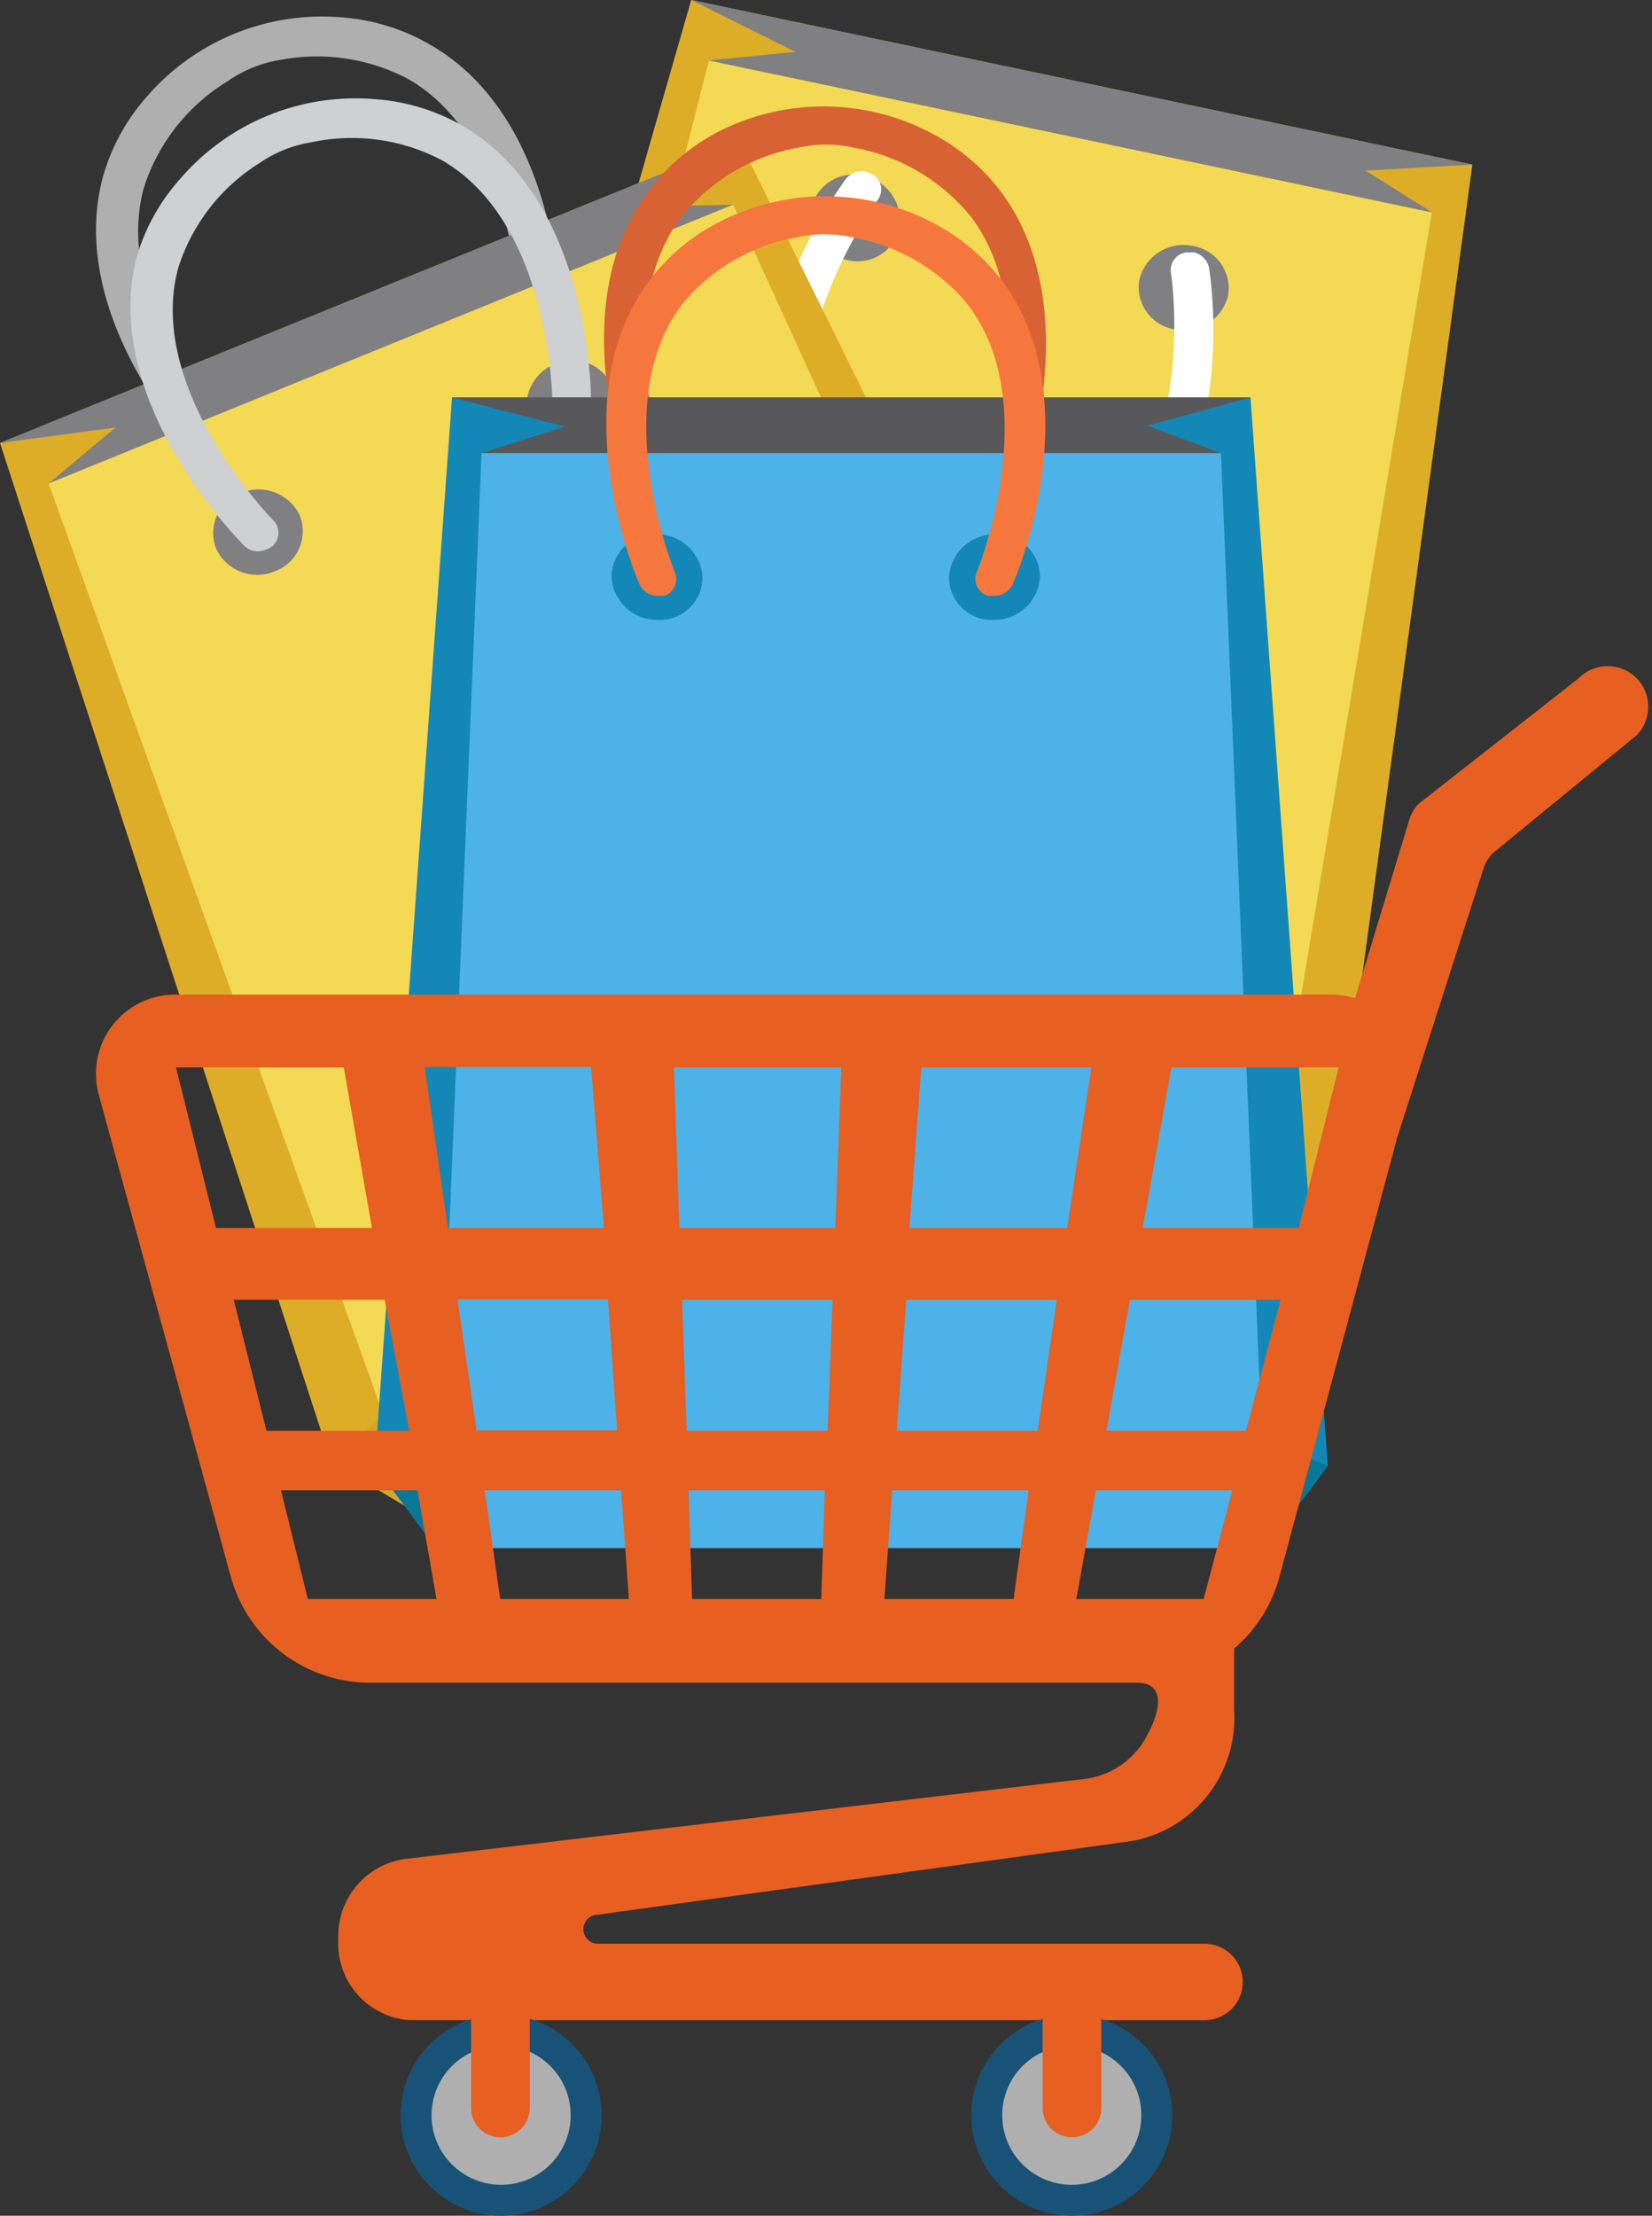 <svg xmlns="http://www.w3.org/2000/svg" viewBox="0 0 36.33 48.72"><rect x="0" y="0" width="36.33" height="48.72" fill="#333333" stroke="none"/><title>Depositphotos_64856225_11</title><g data-name="Layer 2"><g data-name="1"><g data-name="13"><path fill="#ddad28" d="M32.38 3.62L15.2 0 8.7 22.64l.95 2.04.45-1.75 17.71 3.73-.29 1.78 1.69-1.49 3.17-23.33z"/><path d="M24.28 14.22a4.57 4.57 0 0 1-1.86.9A5.09 5.09 0 0 1 18 14a4.53 4.53 0 0 1-1.23-1.65c-1.3-3.05 1.29-6.58 1.4-6.73a.44.44 0 0 1 .46-.16.43.43 0 0 1 .14.06.4.4 0 0 1 .1.57s-2.4 3.3-1.27 5.9a4.26 4.26 0 0 0 2.11 2.06 2.79 2.79 0 0 0 1.21.3 4.29 4.29 0 0 0 2.83-.85c2.21-1.78 1.65-5.77 1.64-5.81a.4.4 0 0 1 .36-.46h.15a.44.44 0 0 1 .33.36c0 .21.64 4.53-1.95 6.63z" fill="#afafaf"/><path fill="#f4d954" d="M31.49 4.67l-15.9-3.34-5.94 23.35 17.87 3.76 3.97-23.77z"/><path d="M19.78 5a.94.94 0 0 1-1.14.72 1 1 0 0 1-.8-1.12.94.94 0 0 1 1.16-.73A1 1 0 0 1 19.78 5z" fill="#808082"/><path d="M27 6.53a1 1 0 0 1-1.18.71.94.94 0 0 1-.76-1.11 1 1 0 0 1 1.18-.72.94.94 0 0 1 .76 1.12z" fill="#808082"/><path fill="#808082" d="M15.2 0l2.29 1.14-1.9.19 15.9 3.34-1.46-.92 2.35-.13L15.2 0z"/><path d="M24.71 12.35a4.5 4.5 0 0 1-1.84.87 5.09 5.09 0 0 1-4.41-1.08 4.48 4.48 0 0 1-1.22-1.62c-1.3-3 1.26-6.44 1.36-6.58a.44.44 0 0 1 .46-.16l.14.06a.39.39 0 0 1 .1.56s-2.36 3.22-1.24 5.77a4.22 4.22 0 0 0 2.09 2 2.78 2.78 0 0 0 1.2.29 4.26 4.26 0 0 0 2.8-.82C26.33 9.93 25.76 6 25.75 6a.39.39 0 0 1 .36-.45h.15a.44.44 0 0 1 .33.35c.03.17.67 4.4-1.88 6.45z" fill="#fff"/><path fill="#d3a62b" d="M8.7 22.64l1.53-.22-.58 2.26-.95-2.04z"/><path fill="#d3a62b" d="M29.21 26.95L28 26.16l-.48 2.28 1.69-1.49z"/><path fill="#ddad28" d="M16.27 3.12L0 9.74l7.28 22.4 1.94 1.16-.61-1.7 16.76-6.83.75 1.65.58-2.18L16.27 3.12z"/><path d="M9.49 1a4.56 4.56 0 0 0-2-.62 5.09 5.09 0 0 0-4.23 1.71 4.52 4.52 0 0 0-1 1.81c-.85 3.21 2.23 6.32 2.36 6.45a.44.44 0 0 0 .48.09.44.44 0 0 0 .13-.08.4.4 0 0 0 0-.58s-2.8-2.91-2.07-5.64A4.26 4.26 0 0 1 5 1.79a2.8 2.8 0 0 1 1.15-.47A4.3 4.3 0 0 1 9 1.75c2.45 1.44 2.47 5.47 2.47 5.5a.4.4 0 0 0 .42.4h.15a.44.44 0 0 0 .28-.4c.04-.25.04-4.57-2.83-6.25z" fill="#afafaf"/><path fill="#f4d954" d="M16.12 4.5L1.07 10.63 9.22 33.3l16.9-6.88-10-21.92z"/><path d="M6.59 11.33a.94.94 0 0 1-.54 1.23 1 1 0 0 1-1.29-.48.94.94 0 0 1 .54-1.24 1 1 0 0 1 1.29.49z" fill="#808082"/><path d="M13.47 8.53a1 1 0 0 1-.58 1.25.94.94 0 0 1-1.25-.5A1 1 0 0 1 12.21 8a.94.94 0 0 1 1.26.53z" fill="#808082"/><path fill="#808082" d="M0 9.74l2.54-.34-1.47 1.23L16.12 4.5l-1.73.04 1.88-1.42L0 9.74z"/><path d="M10.18 2.77a4.51 4.51 0 0 0-1.94-.59A5.08 5.08 0 0 0 4 3.89a4.47 4.47 0 0 0-1 1.78C2.21 8.82 5.24 11.86 5.37 12a.44.44 0 0 0 .47.09A.43.43 0 0 0 6 12a.39.39 0 0 0 0-.57S3.19 8.57 3.92 5.89a4.22 4.22 0 0 1 1.78-2.3 2.8 2.8 0 0 1 1.14-.46 4.25 4.25 0 0 1 2.89.4c2.41 1.4 2.42 5.34 2.42 5.38a.39.39 0 0 0 .42.39h.15a.44.44 0 0 0 .28-.42c0-.18 0-4.46-2.82-6.11z" fill="#ced0d1"/><path fill="#d3a62b" d="M7.28 32.14l1.15-1.03.79 2.19-1.94-1.16z"/><path fill="#d3a62b" d="M26.7 24.24l-1.45.02.87 2.16.58-2.18z"/><path fill="#1388b7" d="M27.5 8.74H9.94l-1.7 23.49 1.35 1.81.08-1.81h18.1l.08 1.81 1.35-1.81-1.7-23.49z"/><path d="M22 4.2a4.57 4.57 0 0 0-1.59-1.31 5.09 5.09 0 0 0-4.6 0 4.52 4.52 0 0 0-1.55 1.31c-2 2.66-.32 6.7-.25 6.87a.44.44 0 0 0 .41.27h.15a.4.4 0 0 0 .24-.53S13.27 7 15 4.75a4.26 4.26 0 0 1 2.54-1.5 2.79 2.79 0 0 1 1.25 0 4.29 4.29 0 0 1 2.55 1.5c1.73 2.25.23 6 .21 6a.4.4 0 0 0 .24.53h.15a.44.44 0 0 0 .41-.27C22.4 10.9 24 6.86 22 4.2z" fill="#d86233"/><path fill="#4db2e7" d="M26.85 9.96H10.59l-1 24.08h18.26l-1-24.08z"/><path d="M15.45 12.7a.94.94 0 0 1-1 .93 1 1 0 0 1-1-.93.94.94 0 0 1 1-.95 1 1 0 0 1 1 .95z" fill="#1388b7"/><path d="M22.87 12.7a1 1 0 0 1-1 .93.94.94 0 0 1-1-.93 1 1 0 0 1 1-.95.94.94 0 0 1 1 .95z" fill="#1388b7"/><path fill="#585759" d="M9.94 8.74l2.48.64-1.83.58h16.26l-1.62-.6 2.27-.62H9.94z"/><path d="M22 6.13a4.52 4.52 0 0 0-1.58-1.28 5.09 5.09 0 0 0-4.54 0 4.48 4.48 0 0 0-1.57 1.28c-2 2.6-.32 6.55-.25 6.71a.44.44 0 0 0 .4.26h.15a.39.39 0 0 0 .23-.52s-1.52-3.69.17-5.9a4.21 4.21 0 0 1 2.51-1.46 2.79 2.79 0 0 1 1.23 0 4.25 4.25 0 0 1 2.52 1.46c1.71 2.2.23 5.86.21 5.9a.39.39 0 0 0 .24.52h.15a.44.44 0 0 0 .4-.26c.09-.16 1.73-4.12-.27-6.71z" fill="#f6773d"/><path fill="#0a7796" d="M8.24 32.23l1.45-.52-.1 2.33-1.35-1.81z"/><path fill="#0a7796" d="M29.2 32.23l-1.35-.52v2.33l1.35-1.81z"/><path d="M36 14.92a.9.9 0 0 0-1.29 0l-3.52 2.76A.91.91 0 0 0 31 18l-1.2 3.95a1.74 1.74 0 0 0-.5-.08H3.85a1.74 1.74 0 0 0-1.67 2.23l2.89 10.55A3.18 3.18 0 0 0 8.13 37H25c.71 0 .45.75.25 1.11a1.8 1.8 0 0 1-1.35 1L8.87 40.88a1.71 1.71 0 0 0-1.43 1.76A1.69 1.69 0 0 0 9 44.42h17.49a.84.84 0 0 0 0-1.68H13.15a.32.32 0 0 1 0-.64l11.75-1.62a2.75 2.75 0 0 0 2.24-2.89v-1.34a3.16 3.16 0 0 0 1-1.59L30.73 25l1.89-5.89a.89.89 0 0 1 .21-.35l3.17-2.6a.9.9 0 0 0 0-1.24zM4.75 27l-.88-3.53h3.69L8.18 27zm.39 1.58h3.32L9 31.46H5.86zm1.63 6.58l-.59-2.39h3l.42 2.39zm2.57-11.7H13l.28 3.54H9.85zm.72 5.11h3.31l.2 2.88h-3.09zm.94 6.59l-.34-2.39h3l.17 2.39zm7.06 0h-2.84l-.08-2.39h3zm.14-3.7h-3.1l-.1-2.88h3.31zm.17-4.46h-3.43l-.12-3.53h3.68zm3.92 8.16h-2.84l.17-2.39h3zm.53-3.7h-3.1l.21-2.88h3.31zM20 27l.26-3.53H24L23.47 27zm6.47 8.16h-2.8l.43-2.39h3zm.93-3.7h-3.07l.52-2.88h3.31zM28.56 27h-3.43l.63-3.53h3.68z" fill="#e75f21"/><circle cx="11.02" cy="46.51" r="2.21" fill="#185377"/><circle cx="11.02" cy="46.51" r="1.53" fill="#afafaf"/><path d="M11 43.26a.65.65 0 0 0-.64.64v2.45a.64.64 0 1 0 1.29 0V43.9a.65.65 0 0 0-.65-.64z" fill="#e75f21"/><circle cx="23.57" cy="46.51" r="2.21" fill="#185377"/><circle cx="23.57" cy="46.51" r="1.53" fill="#afafaf"/><path d="M23.57 43.26a.65.65 0 0 0-.64.64v2.45a.64.64 0 1 0 1.29 0V43.9a.65.65 0 0 0-.65-.64z" fill="#e75f21"/></g></g></g></svg>